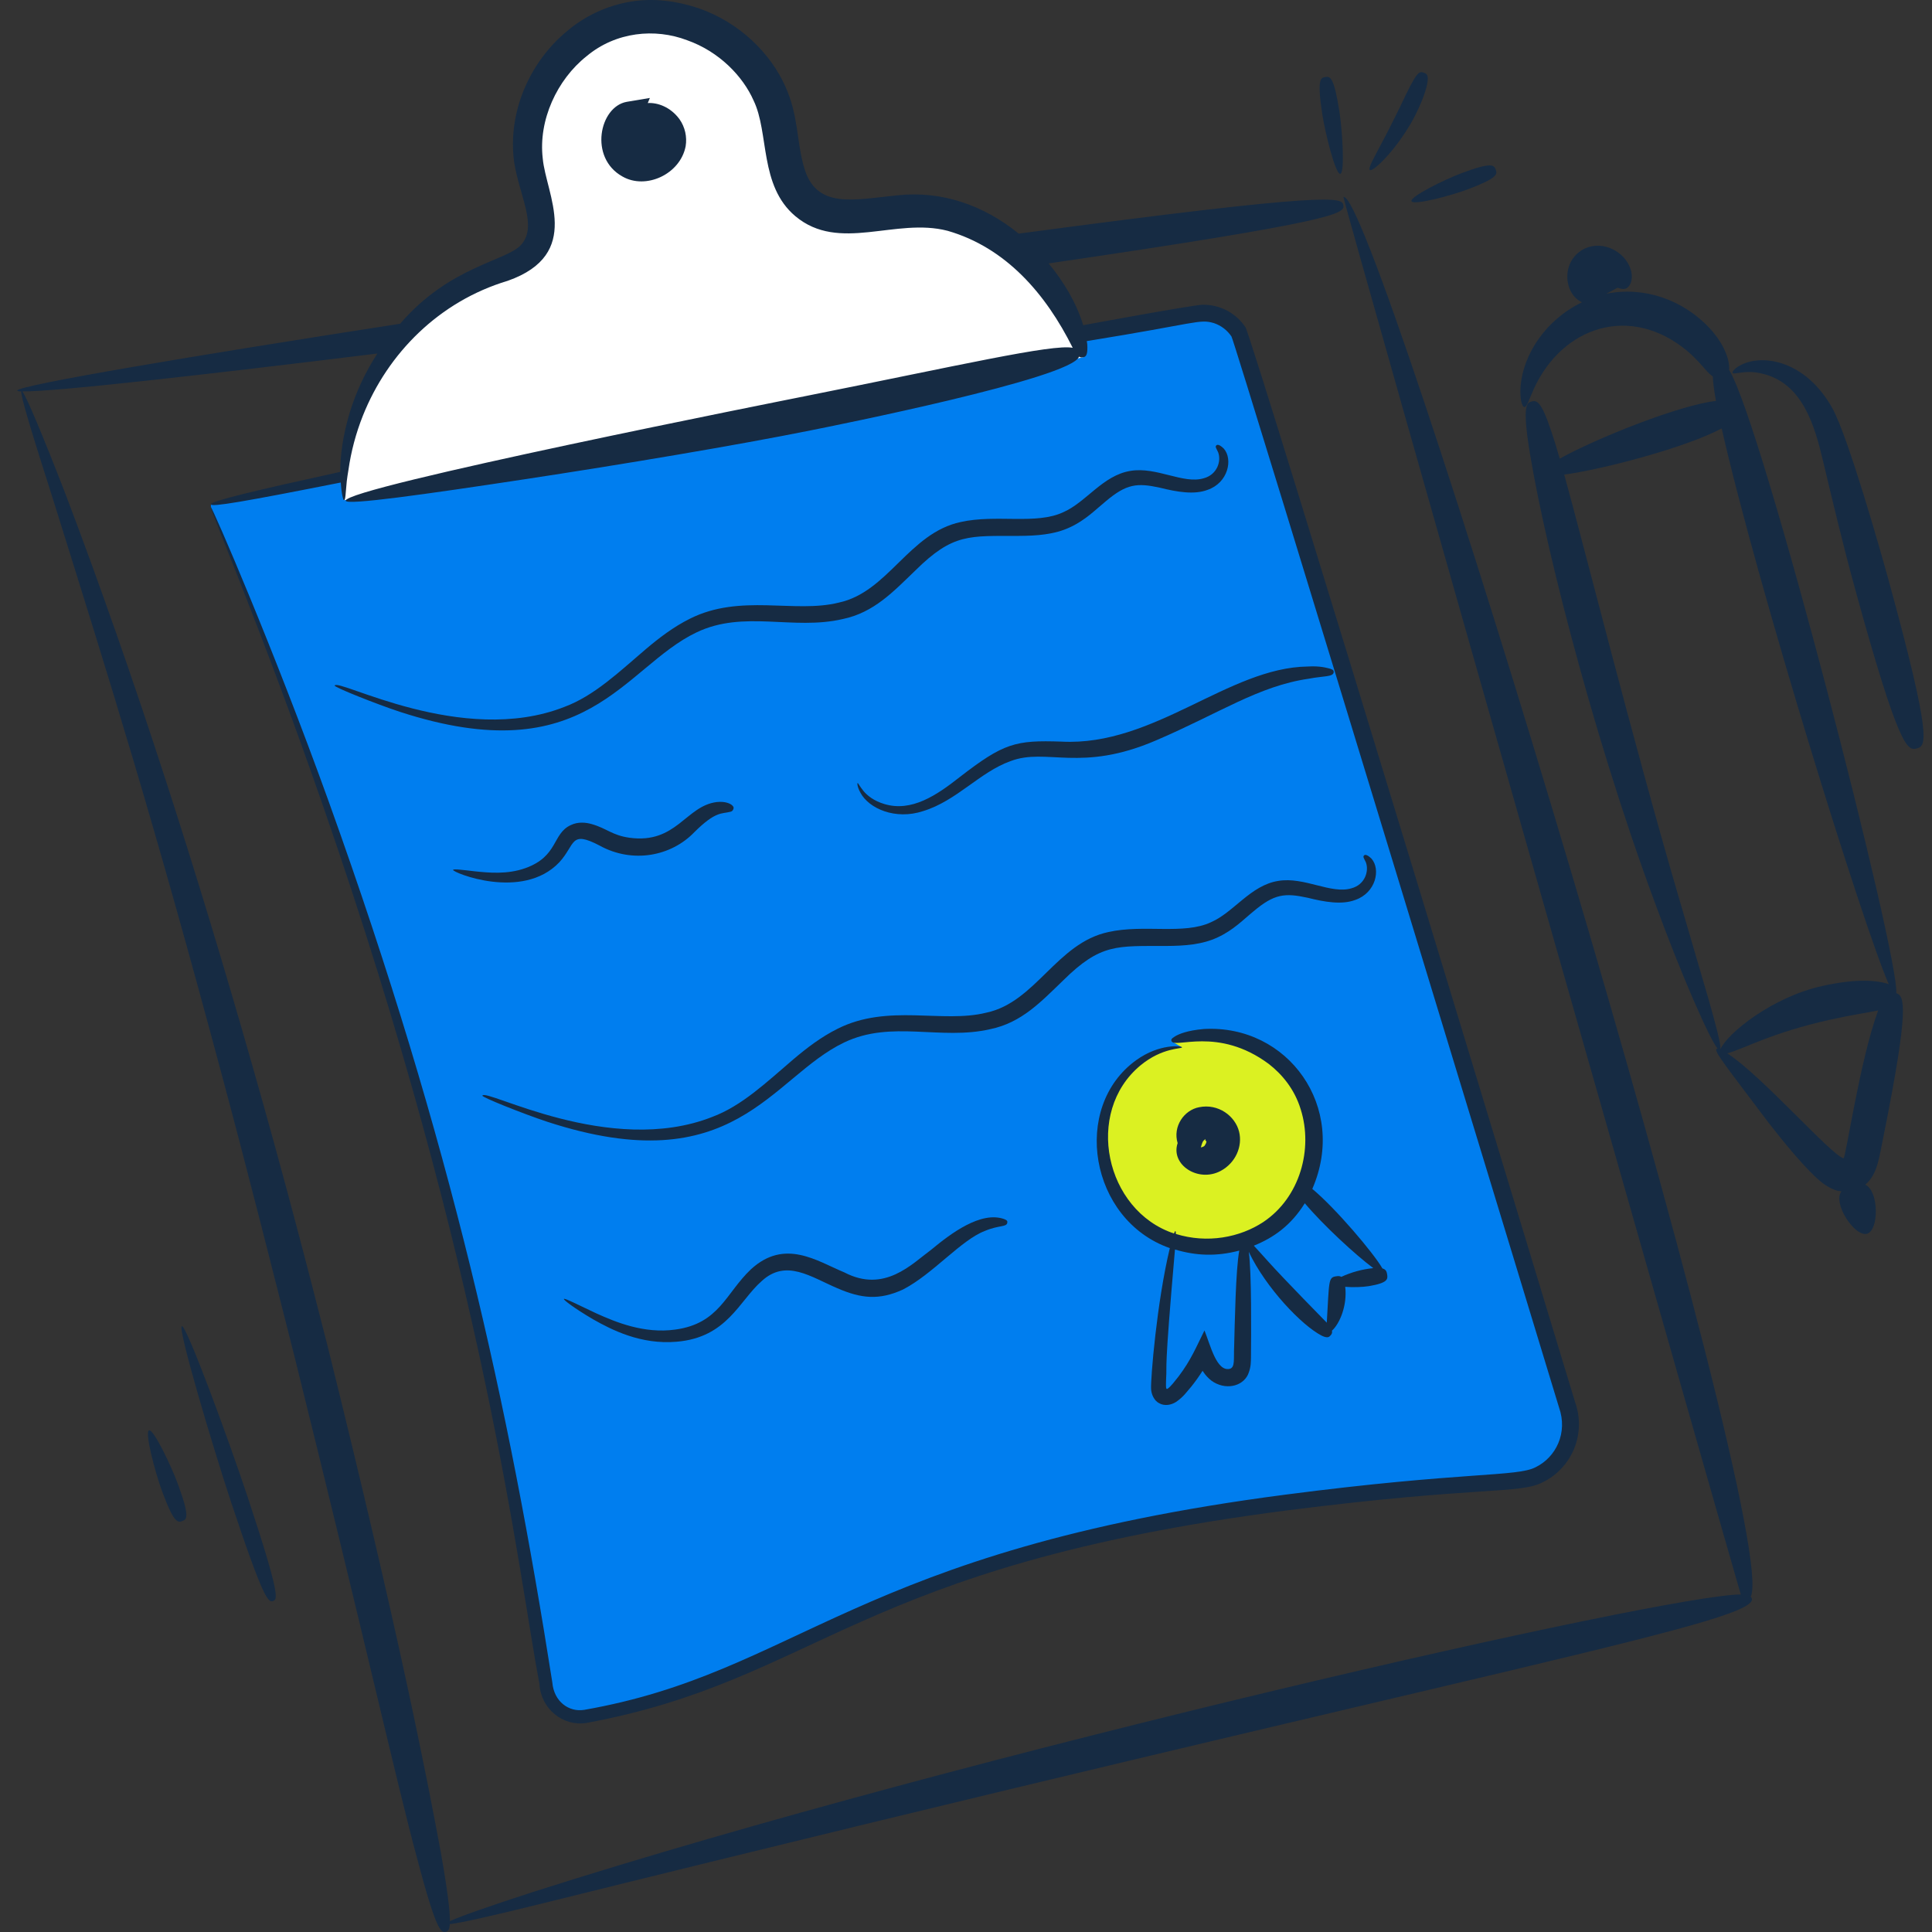 <svg width="112" height="112" viewBox="0 0 112 112" fill="none" xmlns="http://www.w3.org/2000/svg">
<rect x="0" y="0" width="112" height="112" fill="#333333" stroke="none"/>
<g clip-path="url(#clip0_222_4554)">
<path d="M12.226 29.402C21.297 50.814 28.485 74.688 31.675 97.797C31.826 98.885 32.823 99.663 33.91 99.505C40.164 98.595 45.88 95.203 51.774 92.753C63.191 88.008 75.665 86.719 88.035 85.819C90.113 85.668 91.511 83.627 90.904 81.635L72.1 19.887C71.927 19.318 71.553 18.831 71.048 18.518C70.542 18.204 69.939 18.086 69.353 18.186C50.441 21.408 30.949 25.294 12.226 29.239" fill="#007EEF"/>
<path d="M19.942 28.998C19.569 23.426 23.202 17.82 28.44 15.885C29.361 15.544 30.392 15.258 30.959 14.457C31.88 13.155 31.066 11.401 30.723 9.844C29.906 6.132 32.501 2.005 36.202 1.135C39.903 0.265 44.064 2.804 44.986 6.492C45.446 8.334 45.298 10.555 46.75 11.778C48.315 13.097 50.645 12.377 52.685 12.226C57.248 11.886 61.799 16.247 62.792 20.713" fill="white"/>
<path d="M68.52 60.717C66.707 60.683 65.079 62.053 64.365 63.722C63.258 66.311 64.207 69.616 66.519 71.223C68.83 72.831 72.259 72.57 74.3 70.63C76.342 68.691 76.779 65.281 75.294 62.889C73.808 60.498 70.555 59.381 67.912 60.354" fill="#DBF122"/>
<path d="M101.491 92.563C103.322 88.864 79.642 10.828 77.882 11.421C77.795 11.451 100.863 92.348 100.916 92.435C96.696 92.413 56.332 101.568 30.986 109.652C28.432 110.478 26.683 111.088 26.081 111.373C26.086 110.794 25.954 109.655 25.552 107.368C24.752 103.037 23.097 94.563 19.019 78.146C17.88 73.654 16.378 67.883 14.634 61.789C11.476 50.708 7.87 39.364 3.797 28.639C2.464 25.196 1.534 22.991 1.293 22.689H1.295C2.969 22.732 11.756 21.743 21.878 20.494C21.203 21.53 20.671 22.654 20.3 23.834C19.866 25.248 19.717 26.471 19.727 27.355C14.847 28.425 12.201 29.051 12.226 29.239C12.266 29.401 14.112 29.091 19.755 27.972C19.799 28.64 19.892 28.996 19.946 28.996C20.032 28.996 20.032 28.597 20.102 27.902C20.128 27.712 20.154 27.486 20.198 27.252C20.352 26.169 20.634 25.109 21.038 24.094C22.476 20.485 25.456 17.469 29.433 16.279C33.816 14.732 31.643 11.246 31.463 9.183C31.203 6.971 32.287 4.621 34.005 3.258C35.705 1.835 37.978 1.627 39.825 2.329C41.699 2.989 43.069 4.429 43.685 5.825C44.599 7.709 44.005 10.762 46.105 12.53C48.647 14.664 51.91 12.592 54.935 13.38C58.301 14.35 60.617 17.015 62.186 20.162C61 19.934 55.635 21.178 46.609 22.979C45.874 23.127 19.892 28.276 20.044 29.03C20.099 29.302 24.7 28.649 30.363 27.791C36.026 26.933 42.748 25.805 47.002 24.948C48.301 24.689 62.139 21.927 62.552 20.675C62.639 20.735 62.716 20.727 62.794 20.71C62.924 20.684 63.046 20.623 63.037 20.12C63.036 20.003 63.025 19.887 63.003 19.773C69.458 18.734 69.509 18.479 70.376 18.732C70.789 18.872 71.145 19.143 71.389 19.505C71.605 19.844 90.35 81.497 90.376 81.585C90.904 83.069 90.194 84.482 89.023 85.055C87.927 85.628 84.831 85.301 74.477 86.651C49.514 89.905 46.304 96.948 33.856 99.124C32.987 99.261 32.11 98.651 32.018 97.528C29.498 81.5 26.173 66.275 19.068 46.499C15.856 37.572 12.311 29.403 12.224 29.403C12.224 29.697 15.178 36.505 18.695 46.629C28.167 73.855 30.04 91.153 31.273 97.631C31.36 99.07 32.631 100.08 33.97 99.886C47.462 97.393 49.541 90.796 74.599 87.561C85.848 86.129 88.061 86.638 89.449 85.921C90.272 85.513 90.917 84.816 91.261 83.964C91.604 83.111 91.623 82.162 91.314 81.297C91.288 81.21 72.604 19.547 72.197 18.965C71.683 18.196 70.798 17.664 69.733 17.664C69.212 17.664 62.883 18.835 62.794 18.852C62.393 17.532 61.655 16.322 60.79 15.27C77.583 12.815 77.947 12.373 77.878 11.904C77.809 11.435 77.323 11.097 59.056 13.544C57.011 11.884 54.587 11.046 52.021 11.323C49.504 11.572 47.304 12.157 46.609 9.692C46.172 8.185 46.295 6.7 45.525 5.008C44.675 3.1 42.887 1.304 40.485 0.472C39.287 0.075 37.943 -0.133 36.572 0.093C35.19 0.32 33.896 0.923 32.834 1.836C30.691 3.623 29.416 6.529 29.806 9.4C30.115 11.374 31.177 13.103 30.214 14.188C29.366 15.143 26.082 15.408 23.196 18.768C11.383 20.598 1 22.333 1 22.645C1.009 22.671 1.087 22.689 1.225 22.689H1.228C1.207 23.015 1.916 25.326 3.059 28.897C6.469 39.798 8.882 47.462 12.852 62.282C14.491 68.385 15.934 74.154 17.071 78.635C21.141 95.01 23.012 103.425 24.165 107.674C25.283 111.931 25.566 112.05 25.837 111.992C25.95 111.967 26.051 111.909 26.077 111.541C26.688 111.482 28.521 111.065 31.2 110.404C86.769 96.613 102.793 93.911 101.491 92.563Z" fill="#162B43"/>
<path d="M36.329 5.904C34.748 6.189 34.128 9.147 36.086 10.233C37.446 11.013 39.433 10.1 39.747 8.481C39.839 7.931 39.711 7.367 39.391 6.911C38.862 6.191 38.108 5.939 37.552 5.974L37.674 5.679L36.329 5.904Z" fill="#162B43"/>
<path d="M41.555 46.495C39.749 46.715 39.219 48.941 36.486 48.564C35.488 48.423 35.16 48.016 34.31 47.776C33.978 47.677 33.513 47.626 33.092 47.83C32.004 48.325 32.38 49.643 30.444 50.331C29.398 50.703 28.309 50.592 27.544 50.513C26.771 50.422 26.281 50.361 26.265 50.431C26.234 50.575 30.286 52.244 32.425 49.986C33.373 48.952 33.032 48.116 34.755 49.017C36.678 50.079 38.915 49.634 40.249 48.245C41.49 47.01 41.837 47.191 42.327 47.062C42.367 47.057 42.405 47.041 42.436 47.017C42.468 46.992 42.492 46.959 42.506 46.921C42.533 46.858 42.557 46.794 42.451 46.691C42.347 46.595 42.074 46.443 41.555 46.495Z" fill="#162B43"/>
<path d="M61.538 42.992C58.855 42.9 58.184 43.076 55.615 45.064C54.317 46.086 52.841 47.097 51.253 46.606C50.667 46.432 50.262 46.112 50.048 45.843C49.828 45.575 49.754 45.384 49.714 45.398C49.688 45.404 49.695 45.621 49.882 45.958C50.37 46.868 51.899 47.554 53.515 47.02C55.456 46.428 56.8 44.76 58.578 44.124C60.678 43.325 62.637 44.813 67.033 42.914C70.686 41.349 72.973 39.763 75.871 39.346C76.721 39.18 77.293 39.251 77.316 38.969C77.322 38.901 77.314 38.833 77.121 38.769C76.929 38.724 76.545 38.592 75.804 38.639C71.218 38.702 66.899 43.277 61.538 42.992Z" fill="#162B43"/>
<path d="M41.276 64.754C35.352 67.083 28.123 63.057 27.965 63.516C27.93 63.609 30.344 64.574 31.738 65.034C42.594 68.573 44.688 62.461 48.941 60.431C51.691 59.117 54.531 60.328 57.413 59.66C59.237 59.283 60.369 58.05 61.626 56.843C63.818 54.675 64.743 54.851 67.62 54.838C68.648 54.834 69.696 54.764 70.598 54.336C71.509 53.915 72.105 53.286 72.666 52.832C73.869 51.819 74.474 51.754 75.807 52.044C76.8 52.294 77.794 52.461 78.564 52.171C79.766 51.756 80.048 50.395 79.509 49.779C79.179 49.455 79.082 49.573 79.06 49.611C79.011 49.68 79.055 49.728 79.181 49.99C79.374 50.495 79.13 51.288 78.344 51.496C77.162 51.852 75.615 50.814 74.102 51.067C72.498 51.32 71.523 52.889 70.202 53.462C68.622 54.204 66.312 53.569 64.256 54.031C61.258 54.669 60.046 58.092 57.187 58.704C54.628 59.343 51.489 58.165 48.558 59.637C47.602 60.112 46.765 60.755 45.988 61.413C44.439 62.734 43.011 64.109 41.276 64.754Z" fill="#162B43"/>
<path d="M32.712 40.982C26.789 43.311 19.559 39.285 19.401 39.745C19.367 39.837 21.781 40.803 23.175 41.263C34.03 44.801 36.124 38.69 40.378 36.66C43.128 35.345 45.968 36.557 48.849 35.888C50.673 35.511 51.806 34.278 53.063 33.072C55.255 30.903 56.18 31.079 59.057 31.066C60.084 31.062 61.133 30.992 62.034 30.564C62.946 30.143 63.541 29.515 64.103 29.06C65.305 28.047 65.91 27.982 67.244 28.273C68.237 28.522 69.231 28.69 70.001 28.399C71.203 27.985 71.484 26.624 70.946 26.007C70.615 25.683 70.519 25.802 70.497 25.84C70.448 25.908 70.492 25.957 70.617 26.219C70.811 26.723 70.567 27.516 69.781 27.726C68.598 28.082 67.052 27.045 65.539 27.297C63.935 27.55 62.96 29.119 61.639 29.693C60.058 30.434 57.749 29.8 55.693 30.262C52.695 30.899 51.483 34.323 48.624 34.934C46.064 35.573 42.926 34.395 39.995 35.867C39.038 36.343 38.202 36.985 37.425 37.643C35.876 38.963 34.448 40.337 32.712 40.982Z" fill="#162B43"/>
<path d="M79.346 74.559C80.471 74.374 80.457 74.148 80.413 73.874C80.388 73.722 80.351 73.591 80.139 73.531C79.654 72.671 77.419 70.035 76.076 68.922C78.135 64.195 74.67 59.377 69.791 59.652C68.812 59.736 68.335 59.947 68.109 60.084C67.883 60.22 67.888 60.286 67.911 60.351C68.08 60.819 70.603 59.48 73.56 61.684C74.296 62.26 75.037 63.107 75.406 64.317C76.125 66.6 75.373 69.409 73.241 70.838C71.875 71.742 69.984 72.098 68.167 71.534C68.162 71.317 68.132 71.317 68.057 71.507C64.062 70.179 62.844 64.478 66.109 61.766C67.389 60.705 68.546 60.812 68.519 60.715C68.525 60.628 67.221 60.483 65.87 61.457C62.088 64.172 63.16 70.728 67.816 72.354C67.06 75.492 66.696 79.949 66.73 80.517C66.741 80.819 66.904 81.206 67.209 81.351C67.509 81.52 67.894 81.456 68.184 81.267C68.629 80.961 68.804 80.67 69.062 80.382C69.293 80.093 69.508 79.792 69.706 79.479C69.723 79.458 69.725 79.466 69.725 79.466V79.479C69.67 79.392 69.935 79.876 70.365 80.13C71.196 80.616 72.154 80.298 72.392 79.569C72.521 79.224 72.515 78.939 72.52 78.706C72.53 77.401 72.564 73.749 72.392 72.568C73.379 74.653 75.481 76.856 76.634 77.437C76.972 77.596 77.06 77.505 77.148 77.398C77.18 77.365 77.203 77.323 77.215 77.278C77.226 77.233 77.226 77.186 77.214 77.141C77.647 76.757 78.113 75.702 77.984 74.598C78.435 74.636 79.003 74.615 79.346 74.559ZM71.545 78.042C71.509 78.784 71.611 79.268 71.287 79.354C70.527 79.522 70.174 77.998 69.825 77.128C69.359 78.053 69.065 78.814 68.319 79.8C68.114 80.056 67.868 80.386 67.696 80.499C67.667 80.524 67.611 80.543 67.6 80.441C67.585 80.323 67.598 80.124 67.6 79.937C67.663 78.947 67.463 79.889 68.114 72.435C69.333 72.798 70.502 72.85 71.842 72.499C71.635 73.582 71.581 76.735 71.545 78.042ZM76.915 76.677C76.91 76.671 74.43 74.152 73.481 73.089C73.178 72.753 72.905 72.445 72.686 72.214C73.832 71.75 74.836 71.043 75.641 69.754C76.701 71.017 78.597 72.764 79.612 73.514C78.97 73.578 78.342 73.75 77.756 74.021C77.664 73.962 77.562 73.972 77.471 73.987C76.994 74.048 77.06 74.225 76.915 76.677Z" fill="#162B43"/>
<path d="M54.004 72.43C52.851 73.281 51.274 74.977 48.945 73.761C47.363 73.107 45.497 71.774 43.528 73.587C42.07 74.968 41.703 76.729 39.147 77.077C37.331 77.331 35.677 76.638 34.557 76.132C33.424 75.602 32.727 75.236 32.689 75.302C32.659 75.356 33.279 75.832 34.377 76.479C35.459 77.093 37.155 77.963 39.227 77.781C42.151 77.538 42.849 75.412 44.149 74.271C45.572 72.957 46.995 74.024 48.546 74.682C49.929 75.281 50.96 75.387 52.342 74.757C54.076 73.866 55.711 71.885 57.091 71.36C57.929 71.007 58.359 71.151 58.395 70.876C58.404 70.807 58.403 70.741 58.21 70.67C56.86 70.19 55.108 71.516 54.004 72.43Z" fill="#162B43"/>
<path d="M109.929 57.575C110.117 55.431 102.156 24.535 100.237 21.442C100.254 21.294 100.239 21.096 100.169 20.811C100.047 20.385 99.779 19.757 99.117 19.033C97.572 17.38 95.315 16.585 93.115 17.03L93.771 16.683C94.024 16.755 94.301 16.871 94.518 16.445C94.614 16.236 94.655 15.851 94.456 15.42C94.005 14.43 92.706 13.898 91.708 14.495C90.478 15.253 90.676 17.058 91.712 17.523C89.599 18.541 88.309 20.541 88.151 22.371C88.091 23.139 88.242 23.596 88.367 23.596C88.517 23.601 88.638 23.169 88.91 22.56C90.568 18.913 94.527 17.606 97.816 20.349C98.367 20.82 98.672 21.213 98.908 21.468C99.02 21.603 99.149 21.723 99.293 21.823C99.302 22.136 99.358 22.591 99.477 23.242C97.387 23.477 92.592 25.381 90.419 26.587C90.234 25.944 90.073 25.42 89.929 24.999C89.34 23.228 89.078 23.21 88.808 23.27C88.537 23.331 88.309 23.459 88.545 25.316C89.23 30.32 92.171 42.168 95.918 52.282C97.522 56.659 99.088 60.188 99.578 60.804C99.552 60.804 99.515 60.793 99.503 60.804C99.366 60.957 100.081 61.838 102.533 65.094C103.228 65.992 104.779 67.93 105.691 68.608C105.852 68.735 106.224 68.958 106.551 69.036C106.617 69.048 106.685 69.057 106.752 69.061C106.217 69.755 107.534 71.742 108.247 71.517C108.923 71.305 108.932 69.054 108.135 68.678C108.854 68.038 108.913 67.198 109.215 65.739C110.682 58.412 110.415 57.731 109.929 57.575ZM90.679 27.512C92.968 27.204 97.765 25.931 99.808 24.836C101.883 33.992 107.996 53.644 109.495 57.06C109.457 57.044 109.421 57.028 109.377 57.013C108.84 56.857 107.727 56.694 105.651 57.156C102.751 57.791 100.137 59.899 99.737 60.823C99.789 60.232 98.598 56.453 97.266 51.839C94.612 42.763 91.887 31.883 90.68 27.512H90.679ZM106.872 67.147C106.142 66.957 102.133 62.352 100.131 61.063C101.085 60.811 102.684 59.867 106.106 59.111C107.447 58.812 108.317 58.696 108.88 58.575C107.82 61.438 107.005 67.123 106.872 67.147H106.872Z" fill="#162B43"/>
<path d="M109.475 33.602C109.075 32.146 107.14 25.306 106.221 23.662C104.671 20.877 102.11 20.46 100.823 21.213C100.517 21.39 100.408 21.565 100.44 21.614C100.513 21.756 101.175 21.403 102.181 21.666C104.495 22.223 105.195 24.654 105.692 26.759C106.193 28.852 106.797 31.432 107.539 34.133C110.099 43.459 110.586 43.535 111.121 43.388C111.655 43.242 112.035 42.928 109.475 33.602Z" fill="#162B43"/>
<path d="M77.697 10.076C77.971 10.034 77.821 7.596 77.648 6.475C77.332 4.431 77.103 4.423 76.829 4.465C76.555 4.507 76.34 4.584 76.656 6.629C76.829 7.749 77.423 10.119 77.697 10.076Z" fill="#162B43"/>
<path d="M80.626 8.807C81.195 8.14 81.762 7.255 82.055 6.659C82.592 5.571 82.74 4.96 82.768 4.638C82.788 4.312 82.674 4.261 82.543 4.214C82.252 4.111 82.129 4.132 81.157 6.209C80.879 6.774 80.44 7.664 80.039 8.407C79.643 9.153 79.301 9.763 79.41 9.853C79.519 9.942 80.061 9.479 80.626 8.807Z" fill="#162B43"/>
<path d="M81.827 11.662C81.924 11.922 84.094 11.348 85.069 10.983C86.847 10.316 86.805 10.093 86.708 9.832C86.611 9.572 86.495 9.376 84.716 10.043C83.742 10.408 81.73 11.403 81.827 11.662Z" fill="#162B43"/>
<path d="M10.542 76.879C10.279 76.966 12.331 83.864 13.385 87.044C15.311 92.849 15.564 92.9 15.828 92.812C16.091 92.725 16.264 92.533 14.338 86.728C13.284 83.547 10.805 76.792 10.542 76.879Z" fill="#162B43"/>
<path d="M8.638 82.922C8.378 83.018 8.992 85.347 9.377 86.397C10.079 88.312 10.305 88.274 10.565 88.178C10.826 88.081 11.022 87.965 10.32 86.05C9.936 85.001 8.9 82.827 8.638 82.922Z" fill="#162B43"/>
<path d="M70.768 67.877C71.637 67.41 72.043 66.445 71.83 65.599C71.602 64.694 70.625 63.962 69.518 64.186C68.641 64.348 67.978 65.304 68.269 66.268C67.846 67.518 69.462 68.578 70.768 67.877ZM69.853 66.379C69.829 66.452 69.724 66.499 69.614 66.516C69.709 66.191 69.71 66.17 69.875 66.031C69.88 66.168 69.895 66.128 69.894 66.143C69.894 66.143 69.895 66.14 69.905 66.14C69.914 66.14 69.936 66.135 69.939 66.174C69.929 66.249 69.9 66.32 69.853 66.379Z" fill="#162B43"/>
</g>
<defs>
<clipPath id="clip0_222_4554">
<rect width="110.51" height="112" fill="white" transform="translate(1)"/>
</clipPath>
</defs>
</svg>
